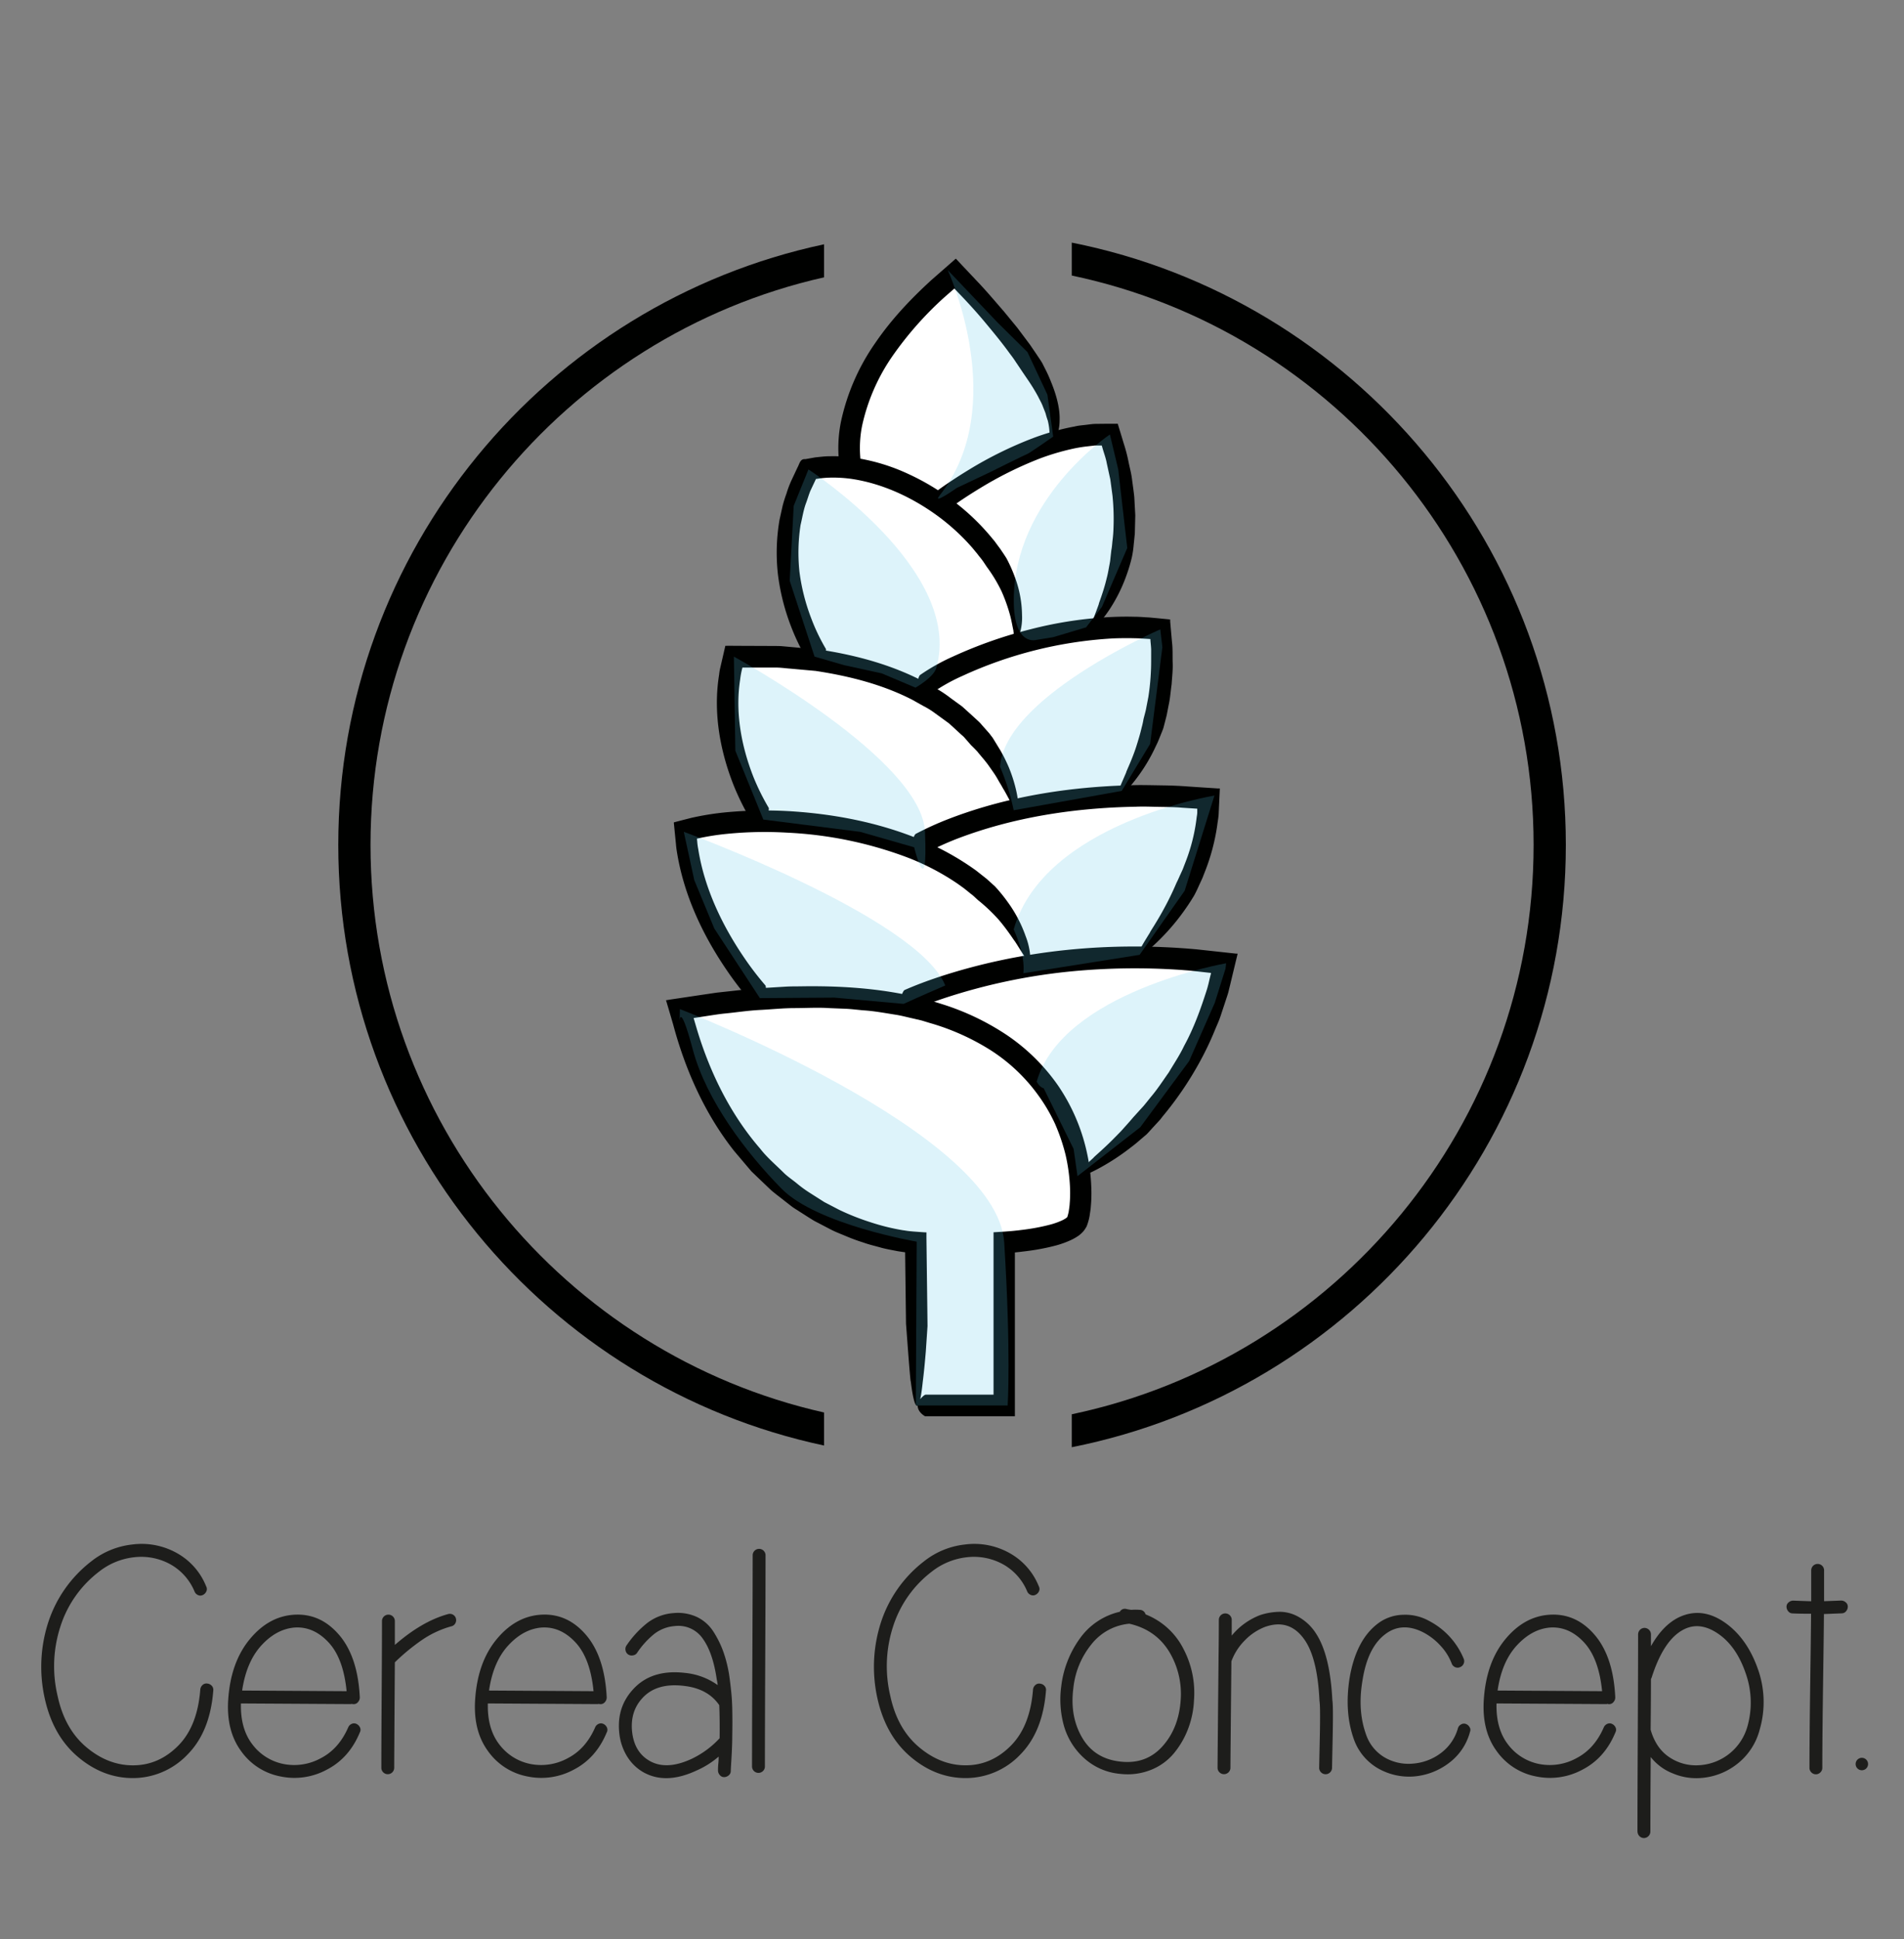 <svg xmlns="http://www.w3.org/2000/svg" viewBox="0 0 826.99 841.89"><rect x="0" y="0" width="826.99" height="841.89" fill="#808080" stroke="none"/><defs><style>.cls-1{fill:#fff;}.cls-2{fill:#000100;}.cls-3{fill:#56c3e8;opacity:0.2;}.cls-4{fill:#1d1d1b;}</style></defs><title>Plan de travail 1</title><g id="Calque_6" data-name="Calque 6"><path class="cls-1" d="M397.66,540.73l1,69.49H436V539.47s27.35-4.52,31.11-8l.83-18.06s-5.43-25.19-10.15-32.56S434.4,445,394.73,438.33s-74.59-7-99.43-.21l9.39,29.4s17.78,37.5,33.87,47.93c21.72,15,43.05,23,56.09,23.52C397.91,539.22,397.66,540.73,397.66,540.73Z"/><path class="cls-1" d="M468,510.66c36.68-18.89,59.25-65.84,64.57-92.43-14.64.13-14.66,0-31.54-1.17-21.95-1.59-89.7,3.82-111.43,20.56,0,0,35.3,6.2,52.11,23.26S465.52,493.77,468,510.66Z"/><path class="cls-1" d="M328.54,431.1c-2.28-4.06-6.79-7.21-9.12-11.57s-3.91-9.32-7.15-13.55a44.44,44.44,0,0,1-7.52-14.31c-1.46-5.08-3.54-10-5.09-15.14A66.94,66.94,0,0,1,297,361.17c4.11-3,11.62-3.22,16.5-3.46,5.45-.26,11.11-.56,16.93-.37,6,.2,11.57,1.07,17.69.76,5.5-.27,10.65,1.5,16.17,2.25,11,1.49,20.94,4.82,31.24,7.91,8.56,2.56,19.89,7.82,26.62,14.39,5,4.91,10.63,9.54,14.67,15.42,2.47,3.59,4.39,6.52,5.74,10.46,1.23,3.6,3.58,6.91,3.71,10.84-4.94,1.78-11.41,2.54-16.5,3.37A90.79,90.79,0,0,0,414,426.59c-4.92,1.74-9.75,4.14-14.6,6.11-2.34.94-4.55,2.2-6.89,3.18-3.33,1.41-5,.55-8.63,0-5.07-.74-9.93-1.27-15.06-1.79-4.84-.49-9.81.36-14.67.36-5.07,0-9.21-2.24-14.28-1.48-4.35.65-10.28,4-12.13-1.84-.36-.11-.7,0-1.06-.06"/><path class="cls-1" d="M397.78,367.13c4.15-3.91,11.32-4.78,16.48-6.48s10.25-4.39,15.49-6.32c10.23-3.77,22.52-7.16,33.51-7.15,10.09,0,20.41.88,30.49.39,4.69-.23,9.86-.5,14.67-.76,5.21-.29,9.83,1,14.62,1.18a26.9,26.9,0,0,1,0,5.6,46.28,46.28,0,0,1-1.46,9.76c-.8,2.56-2.38,4.6-3,7.18s-.69,5.63-1.59,8.27c-.82,2.38-3,4.82-4.07,7.14a64.74,64.74,0,0,1-3.29,6.85c-3.13,4.91-7,9-9.41,14.31-2.85,6.3-4.89,8.72-11.76,9.32-5.88.52-11.86.76-18.06.76s-12.52,0-18.84.35c-4.42.23-3.46.44-5.7-2.9a23.88,23.88,0,0,1-3.31-6.1,38.3,38.3,0,0,0-8.62-14.18,82.34,82.34,0,0,0-10.56-9.89C415.18,378,406,375,397.58,368.9c.69-.72,1.1-3.06,2.09-3.28"/><path class="cls-1" d="M440.86,347.15s-.22-31.84-43.21-48.59c-30.82-12-52.53-14-64.15-14.15s-13.88-2.08-14.74.68-2.41,13.94-2.41,19.59,3.51,28.36,7.54,36.54,6.18,13.49,7.69,14.87,32.34,4.64,36.1,5.39,25.79,6.13,27.85,6.78,40.76-14.8,40.76-14.8l5.52-.76Z"/><path class="cls-1" d="M402.11,298.24c6.59-4.18,37.07-20.44,51.37-20.94s29.83-3.91,35.42-4.07,16,1.11,16,1.11v19.91L499.55,323,487.21,343.4l-2.5,4.3-17.06.11-19.32,3.39-6.52,1.5-4.51-19.82s-6-9.4-9-12.79-19.83-15.89-23.87-18S402.11,298.24,402.11,298.24Z"/><path class="cls-1" d="M441.24,276.87s2.48-14.24-3.59-24.76-17.45-24.29-25.34-29.53-35.45-20.94-48.75-19.39-12.44.62-12.44.62a22,22,0,0,0-4.43,9.06c-1.52,5.93-3.72,34.21-3.72,34.21l5.36,23.25,7,13.28,13.14,5.62,23.93,7.34,8.08,3.14,10.13-6.26,18.07-9.84L440.31,281Z"/><path class="cls-1" d="M409.82,217.24s25.61-17.56,32.41-19.91,27.9-7.46,31.29-8.05a68.52,68.52,0,0,1,8.54-.64,57.12,57.12,0,0,1,2.85,9.7c.75,4.43,3,23.9,3,23.9l.19,21.38L481,260.49,470,274.56l-16.55,2.74L440.31,281l1.43-12.79s-1.06-11.67-6.33-20S423.14,231,417.73,226.77s-11.12-7.71-11.12-7.71Z"/><path class="cls-1" d="M369.77,201.21S368.36,179,373,169.58s19.38-30.49,19.38-30.49l22.48-20.33,8.93,9,31.16,42.61s2.51,10.92,2.51,12-.95,10.54-.95,10.54l-20.64,7.63L414.7,214l-6.38,5.67L390.63,211l-17.31-6.76-3.4-.71Z"/><path class="cls-2" d="M402,614.9a.74.74,0,0,1-.6-.23c-2.07-1.32-5.05-4.72-.13-8.75a2.27,2.27,0,0,1,.73-.38h29.54v-70c0-.24-.1-.61.27-.52,2-.13,4.12-.23,6.13-.41,2.5-.19,2.91-.27,4-.37l2.91-.36a89.6,89.6,0,0,0,11.32-2.18,31.91,31.91,0,0,0,5-1.77,13.58,13.58,0,0,0,1.9-1.06c.48-.45.51-.39.49-.42a21.37,21.37,0,0,0,.65-2.53c.14-1.11.35-2.18.4-3.35a52.8,52.8,0,0,0,.14-7,77.82,77.82,0,0,0-1.92-14.13,83.58,83.58,0,0,0-4.6-13.53A73.16,73.16,0,0,0,451,475.6,76,76,0,0,0,430.31,456a101.89,101.89,0,0,0-26.46-11.84l-3.5-1.07-3.58-.84c-2.4-.52-4.77-1.17-7.2-1.59-4.87-.75-9.7-1.69-14.65-2-2.47-.21-4.92-.54-7.4-.66l-7.44-.3c-4.95-.34-9.95,0-14.92,0s-10,.55-15,.8-9.95,1-14.92,1.51c-2.5.22-5,.64-7.45,1l-6.51,1s-.06,0,0,.07l1.5,5.09c5.72,18.87,14.61,36.82,27.39,51.55,3,3.89,6.75,7,10.19,10.43,1.73,1.72,3.79,3.05,5.66,4.59a53.47,53.47,0,0,0,5.88,4.28l6.15,3.91,6.46,3.36A104.57,104.57,0,0,0,378,530.64a94.57,94.57,0,0,0,14.05,3.49c1.31.15,1.75.35,5,.6l3.86.28,1,.06.48,0a2.12,2.12,0,0,1,0,.45l0,1.9.13,10.66.26,20.4.08,7.29s-.32,4.83-.74,11c-.35,4.19-.8,9.11-1.34,13.29-1.78,17-3.94,10.23-5.18-.26-.1.57-.66-6.26-1.17-12.93l-.91-12.18-.09-7.13-.3-23.84-3.14-.46c-2.55-.52-5.14-.93-7.63-1.64s-5-1.27-7.46-2.17a77.21,77.21,0,0,1-7.28-2.67c-2.36-1-4.82-1.9-7.1-3.12l-6.88-3.59c-2.21-1.32-4.37-2.76-6.55-4.13-1.08-.72-2.21-1.35-3.24-2.14l-3.06-2.38c-2-1.61-4.12-3.13-6.05-4.83l-5.6-5.35-2.79-2.68-2.5-2.95-5-5.9c-12.8-16.21-21.23-35.34-26.47-54.9l-2-6.82-1.05-3.54c-.12-.2.07-.2.23-.21l.46-.07L291,434l1.83-.27,11-1.64,7.45-1.1,7.49-.82c5-.55,10-1.1,15-1.33l7.54-.46c2.51-.15,5-.09,7.56-.15,20.14-.25,40.65,1.4,60.29,7.74a110.1,110.1,0,0,1,28,13.33,85.32,85.32,0,0,1,22.34,21.93A83,83,0,0,1,472,500a84.36,84.36,0,0,1,2,15.62,61.51,61.51,0,0,1-.19,8c-.07,1.33-.33,2.73-.52,4.11A23.65,23.65,0,0,1,472,532.4a11.74,11.74,0,0,1-1.65,2.44,15,15,0,0,1-1.83,1.64,22.8,22.8,0,0,1-3.39,1.94,41.33,41.33,0,0,1-6.48,2.34A96.63,96.63,0,0,1,446,543.19l-3.12.38-2.07.22v70.73a1.5,1.5,0,0,1,0,.38H402Z"/><path class="cls-2" d="M396.64,438.52a.73.73,0,0,1-.63,0,6.36,6.36,0,0,1-3.75-2c-1-1.17-1.47-3.08.05-6a2.63,2.63,0,0,1,.55-.66c4.93-2.16,9.89-4,14.91-5.67,36.06-11.87,74.41-15.4,112-12l7,.76,6.61.72,3.44.37.44,0c.1.05.39,0,.27.15l-.2.85-.41,1.68-2.57,10.68-.85,3.5c-.33,1.15-.73,2.28-1.1,3.42l-2.26,6.83c-.74,2.29-1.81,4.45-2.7,6.68a133,133,0,0,1-6.22,13A147.22,147.22,0,0,1,505,484.7L504,486l-.39.44-.8.87L501.25,489c-1.07,1.15-2.1,2.34-3.19,3.47l-1.87,1.6c-1.2,1-2.78,2.46-4.78,3.94a99.73,99.73,0,0,1-13.62,9c-7.63,4.2-10.52,4.29-10.12,3.11s3.53-4,7.35-7.5c-.5.23,4.23-3.7,8.62-8.16,1.1-1.11,2.2-2.24,3.23-3.29l2.69-3c1.58-1.76,2.61-3,2.61-3l2.91-3.21,1.47-1.61.36-.41.88-1.08,2.08-2.58c2.87-3.37,5.26-7.1,7.81-10.7,2.25-3.79,4.73-7.46,6.62-11.46,4.25-7.75,7.24-16.1,9.92-24.51.65-2.11,1.07-4.28,1.62-6.42l.18-.75h0s0,0,0,0l-8.95-1a288,288,0,0,0-53.82.52,255.6,255.6,0,0,0-52.51,11.23C406,434.76,401.19,436.52,396.64,438.52Z"/><path class="cls-2" d="M332.39,427.78a.75.75,0,0,1,.21.59,6.42,6.42,0,0,1-.79,4.17c-.82,1.33-2.52,2.29-5.74,1.68a2.43,2.43,0,0,1-.78-.34,142.9,142.9,0,0,1-9.71-12.75c-10.55-15.46-18.78-33-21.68-52-.2-1.18-.27-2.39-.4-3.58l-.63-6.36-.17-1.7,0-.42a1.61,1.61,0,0,1,.39-.12l.83-.22,3.3-.85,3.26-.83,1.88-.4a119.59,119.59,0,0,1,14.05-2.06,181.37,181.37,0,0,1,28.06-.29c18.6,1.27,37.15,4.88,54.66,12A117.25,117.25,0,0,1,424,378l4.57,3.61,3.59,3.24a69.93,69.93,0,0,1,5.59,6.88,57.35,57.35,0,0,1,7.73,14.73,30.11,30.11,0,0,1,2,8.65c.1,1.66-.24,2.19-.81,1.92-1.23-.54-3.2-4.32-6-8.53.2.49-3-4.66-6.94-9.23a75,75,0,0,0-8.89-8.42c-1.06-.92-2-1.94-3.19-2.78L420,386.72l-1.47-1.16L416,383.74a106.78,106.78,0,0,0-22.85-11.81A170.65,170.65,0,0,0,342,361.53a166.24,166.24,0,0,0-26.13.5,108.85,108.85,0,0,0-12.73,2l-.43.1h0l.13,1.36a26.18,26.18,0,0,0,.43,3.15c2.65,16.84,10.23,32.91,20,47.23A131.6,131.6,0,0,0,332.39,427.78Z"/><path class="cls-2" d="M402.12,370.37a.71.71,0,0,1-.62.07,6.54,6.54,0,0,1-3.88-1.64c-1.15-1.06-1.78-2.92-.46-6a3,3,0,0,1,.5-.7,135.91,135.91,0,0,1,14.66-6.64c26.43-10.14,54.55-14.19,82.46-14.6,3.49,0,7,.09,10.48.14s7,.19,10.45.46l5.41.36,5.1.33,2.56.17.63,0c.2,0,.52-.05.41.26l-.06,1.29-.42,9.1c-.05,1.83-.44,3.62-.65,5.43A89.79,89.79,0,0,1,523,379.35l-.66,1.71-.49,1.08-1,2.17c-.65,1.45-1.31,2.9-2.06,4.29,0,0-1.85,3.23-4.78,7.27a95.41,95.41,0,0,1-10.63,12.39c-6.16,6.14-8.88,7.06-8.85,5.81s2.28-4.86,5-9.26c-.41.36,3.07-4.73,6-10.22A123.72,123.72,0,0,0,511,383.32c.67-1.27,1.2-2.6,1.81-3.9l.89-1.95,1.44-3.74a78.29,78.29,0,0,0,4.59-18.56c.09-.78.27-1.57.29-2.36l0-1.18,0-.56h0s0,.07,0,.05l-6.62-.43c-3.32-.29-6.65-.3-10-.36s-6.65-.21-10-.07c-26.53.46-53.2,4.51-77.79,13.94A127.85,127.85,0,0,0,402.12,370.37Z"/><path class="cls-2" d="M333.83,350.65a.74.74,0,0,1,.09.61,6.53,6.53,0,0,1-1.47,3.95c-1,1.19-2.85,1.9-5.94.71a2.76,2.76,0,0,1-.73-.47,110.45,110.45,0,0,1-7.16-14.57c-5.91-15-8.93-31.61-6.27-48a21.13,21.13,0,0,1,.52-3.05l.87-3.76,1.3-5.66c1.87-.05,3.8,0,5.69,0l12.65.05c2,0,3.95,0,5.92.07l5.93.54c3.95.38,7.9.69,11.84,1.13,15.71,2.49,31.36,6.77,45.62,14.51l5.29,3a53.17,53.17,0,0,1,5,3.45l4.93,3.58,4.54,4.11,2.35,2.16a17.23,17.23,0,0,1,1.66,1.75l3.2,3.61,1.53,2,3.3,5.4a69.7,69.7,0,0,1,3.68,7.39,62.47,62.47,0,0,1,2.67,7.91c2.28,8.54,1.26,11.39.3,10.6s-2.69-4.53-5.21-8.94c.05.26-.54-1-1.7-2.87-.57-.95-1.17-2.11-1.94-3.3s-1.67-2.42-2.54-3.68c-1.72-2.52-3.86-4.78-5.26-6.59-1.59-1.69-2.72-2.75-2.72-2.75L419,320.36c-.45-.53-1-1-1.54-1.45l-3.25-3-2-1.82-2.19-1.6-4.38-3.18A35.16,35.16,0,0,0,401,306.5l-4.75-2.67c-13-6.67-27.4-10.31-42-12.53l-11.09-1c-1.86-.14-3.7-.4-5.56-.45H332l-9.47,0c-.09,0,0-.06-.06,0a34.68,34.68,0,0,0-1,5.25c-2.19,14.12.48,28.83,5.81,42.32A99.42,99.42,0,0,0,333.83,350.65Z"/><path class="cls-2" d="M405.2,300.6a.57.57,0,0,1-.53.11,5.51,5.51,0,0,1-1.71-.3c-.69-.13-1.1-.6-1.94-.79a3,3,0,0,1-2.09-1.37,6.43,6.43,0,0,1,.16-4.28,2.8,2.8,0,0,1,.47-.85,87.55,87.55,0,0,1,14.37-8.07,194.82,194.82,0,0,1,33.9-11.89,174.51,174.51,0,0,1,35.59-5.3c3-.12,6-.17,9.07-.08,1.51,0,3,.08,4.54.19l2.27.13,3.75.35,4,.39,1,.1c.23-.05.19.18.21.36l0,.54.19,2.18.6,6.78c.38,3,.19,6.09.3,9.14s-.27,6.1-.46,9.15c-.44,3-.62,6.09-1.3,9.07l-.54,2.8c-.16.78-.28,1.57-.5,2.34l-1.19,4.62s-.27.89-.88,2.34-1.32,3.5-2.47,5.75a74.67,74.67,0,0,1-8.47,14.08c-5.28,7-8,8.12-8.07,6.87s1.74-5,3.74-9.73c-.37.41,2.35-5.05,4.27-10.94.95-3,1.83-5.93,2.34-8.22a35.28,35.28,0,0,0,.85-3.81c.34-1.39.74-2.76,1.05-4.15l1.07-5.55a102.39,102.39,0,0,0,1.2-16.41L500,282c-.05-1.38-.22-2.74-.33-4.11l0-.41h0l-.66-.06-3.84-.23c-1.38-.08-2.77-.07-4.16-.12-2.77,0-5.55,0-8.33.16a180.65,180.65,0,0,0-64.78,16.29A79.93,79.93,0,0,0,405.2,300.6Z"/><path class="cls-2" d="M358.64,281.62a.68.68,0,0,1,.1.6,6.64,6.64,0,0,1-1.44,4c-1,1.2-2.82,1.94-5.94.77a3.13,3.13,0,0,1-.72-.47,92.57,92.57,0,0,1-7.12-14.7,95.1,95.1,0,0,1-5.66-22.67,84.16,84.16,0,0,1,.73-23.5l1.28-5.78a53.11,53.11,0,0,1,1.75-5.63,43.09,43.09,0,0,1,2.07-5.52l2.72-5.8c.87-1.52,1.09-3.81,3.4-3.57l4.34-.77c2-.19,4-.48,6-.47a63.2,63.2,0,0,1,11.93.77,84.72,84.72,0,0,1,22.41,6.89,102.66,102.66,0,0,1,19.89,12,98.23,98.23,0,0,1,16.75,16.18c.28.32.72.85.84,1l.36.49.73,1,1.44,1.94c.89,1.35,1.83,2.66,2.67,4.05a61.81,61.81,0,0,1,3.64,8.16A48.39,48.39,0,0,1,443.91,267a23.87,23.87,0,0,1-1.24,8.9c-.58,1.57-1.11,1.91-1.51,1.42a8.54,8.54,0,0,1-1-3.56c-.39-1.77-.75-4-1.38-6.41a71.72,71.72,0,0,0-3.8-10.7,64.87,64.87,0,0,0-6.27-10.39c-.8-1.15-1.52-2.35-2.39-3.47L425,241.14l-.32-.42a11,11,0,0,0-.7-.87l-1.65-2a92.61,92.61,0,0,0-15.29-14c-11.22-8.14-24.27-14.12-37.73-16a57.38,57.38,0,0,0-10-.43,44.6,44.6,0,0,0-4.92.55c-.16,0,0,0,0,0l-.25.55-2.19,4.65c-.64,1.59-1.12,3.23-1.69,4.84-1.27,3.19-1.73,6.6-2.54,9.91a79.06,79.06,0,0,0-.47,20.45,87.07,87.07,0,0,0,5.07,20A84.27,84.27,0,0,0,358.64,281.62Z"/><path class="cls-2" d="M413,220.33a.77.77,0,0,1-.61.16,6.33,6.33,0,0,1-4.1-1.13c-1.24-1-2-2.73-1.17-5.87a2.54,2.54,0,0,1,.39-.74c4.32-3.13,8.75-6,13.28-8.77a169.09,169.09,0,0,1,28-13.79A107.8,107.8,0,0,1,464,185.72l3.92-.8c1.32-.22,2.68-.33,4-.49s2.67-.37,4-.39l5.43-.06,3.79,0c.41-.13.43.28.52.57l.27.9.55,1.79,1.63,5.38a68.75,68.75,0,0,1,2,7.61c.51,2.58,1.23,5.12,1.56,7.74s.74,5.23,1,7.85l.43,7.93-.2,8-.52,5.11a42.8,42.8,0,0,1-.69,4.75,67.21,67.21,0,0,1-2.51,8.44,68.17,68.17,0,0,1-7.41,14.78c-4.93,7.33-7.74,8.45-7.79,7.21s1.6-5,3.31-9.81c-.35.42,2-5.16,3.39-11.16.41-1.47.69-3,.94-4.41s.56-2.74.65-3.91c.25-2.3.43-3.85.43-3.85.3-1.39.36-2.82.52-4.23a51.74,51.74,0,0,0,.41-5.22,100.58,100.58,0,0,0-.42-14.2l-.95-7.07-1.53-7c-.41-2.36-1.31-4.61-1.94-6.91l-.25-.84s0,0,0,0l-1.32,0c-.58,0-1.15,0-1.72,0l-3.46.4a59.85,59.85,0,0,0-6.91,1.2,104,104,0,0,0-13.64,4.11A162.61,162.61,0,0,0,425.62,212C421.31,214.61,417.06,217.39,413,220.33Z"/><path class="cls-2" d="M373.69,198.91c0,.19,0,.26-.17.55a7.3,7.3,0,0,1-2.9,2.92c-1.33.8-3.38.88-5.76-1.65a2.91,2.91,0,0,1-.48-.78,57.9,57.9,0,0,1,.88-16.84,94.11,94.11,0,0,1,14.95-34.26c7-10.25,15.49-19.19,24.49-27.4l9.86-8.63.41-.37c.07,0,.14-.16.21-.13l.19.2.76.81,1.52,1.62,3.05,3.23,3.4,3.61c4.17,4.33,8.08,9,12,13.5l5.75,7,5.48,7.31,2.92,4.29c.85,1.32,1.79,2.57,2.57,4l1.12,2.23a55.58,55.58,0,0,1,2.58,5.72c1.93,4.64,3.9,10.93,3.72,16.49,0,4.68-1.41,7.64-2.45,8.95s-1.67,1.48-1.92.92,0-2,0-3.59a26.05,26.05,0,0,0-.77-6,29.77,29.77,0,0,1-.92-3c-.33-1-.85-2.17-1.33-3.43s-1.27-2.59-1.92-3.94a80.79,80.79,0,0,0-4.42-7.23l-2.2-3.23-2.42-3.61c-.9-1.28-1.24-2-3.35-4.74-3.34-4.63-7-9.05-10.69-13.48s-7.58-8.7-11.62-12.87l-1.71-1.81s0,0,0,0l-4.43,3.89a149.45,149.45,0,0,0-22.45,25.44,84.6,84.6,0,0,0-13.19,30.25A49.28,49.28,0,0,0,373.69,198.91Z"/><path class="cls-3" d="M295.3,438.12s137.86,53.19,140.87,101.35,1.5,70.75,1.5,70.75H397.78l.38-71.12s-43.31-7.36-58.7-23-32.66-38.35-38.53-60.35-5.75-11.83-5.75-11.83Z"/><path class="cls-3" d="M468,510.66l27.25-21.22,21.24-28.74,11.14-25.28,4.66-14.85.28-2.34s-71,12.37-82.3,51.39c1.34,2.6,3.05,2.88,3.05,2.88l13,26.34Z"/><path class="cls-3" d="M330.05,433.36l-19.79-30.2-8.7-21-4.56-21s101.52,37.15,113.57,66.71c-11.19,4.82-18.08,8-18.08,8l-30.08-2.72Z"/><path class="cls-3" d="M331.55,355.84l-12.16-29.9-.63-40.85s81.64,44.54,83,76.08-4.7,6.71-4.7,6.71l-23.44-6.71Z"/><path class="cls-3" d="M444.45,422.57l50.53-8,19.56-27.8,12.94-41.35s-74,12-87.19,58.11C445.89,416.13,444.45,422.57,444.45,422.57Z"/><path class="cls-3" d="M440.29,351.8l46.92-8.4L499.55,323,504.87,281l-.9-7.73s-67.47,29.19-69.61,59.67A100.13,100.13,0,0,1,440.29,351.8Z"/><path class="cls-3" d="M353.79,285.09,343,252.15l1.74-32.53,6.41-15.81s67.74,43.9,55.49,86.3c-1.16,4-9,8.45-9,8.45L383,292.37l-16.37-3.57Z"/><path class="cls-3" d="M450.22,277.82l7.22-1.17,14.28-4.26,6.9-8.89,11-25.57-3.92-34.12-3.62-15.17s-41.75,27.92-41.75,72C440.31,281,450.22,277.82,450.22,277.82Z"/><path class="cls-3" d="M415.6,211.84,430.05,205s15.44-7.7,16.22-7.93,11.17-7.5,11.17-7.5l-2.51-18.23-8.66-18.47-13-12.86-21.64-22.76s27.26,59-3.49,97.84C404.52,219.62,415.6,211.84,415.6,211.84Z"/><path class="cls-2" d="M357.93,613.28c-112.65-25.38-197-126.23-197-246.43s84.39-221.06,197-246.44V106.07c-120.43,25.63-211,132.81-211,260.78S237.5,602,357.93,627.62Z"/><path class="cls-2" d="M465.52,105.34v14.29c114.42,24.05,200.59,125.76,200.59,247.22S579.94,590,465.52,614.05v14.3c122.19-24.27,214.59-132.29,214.59-261.5S587.71,129.61,465.52,105.34Z"/></g><g id="Cereal_Concept" data-name="Cereal Concept"><path class="cls-4" d="M84.5,691a24.12,24.12,0,0,0-10.61-11.87,26.3,26.3,0,0,0-15.64-3,29.83,29.83,0,0,0-15.36,6.36A48.44,48.44,0,0,0,26.2,706.31a55.73,55.73,0,0,0-1.19,30q3.07,14.38,12.57,22.34t20.53,7.82q11-.13,19.34-8.58T87,733.47a3,3,0,0,1,1-1.89,2.42,2.42,0,0,1,2-.62,3,3,0,0,1,2,1,2.57,2.57,0,0,1,.63,2.1q-1.39,17.88-11.24,27.79A32.74,32.74,0,0,1,58.11,772Q45,772.15,34,762.93T19.43,737.38a62.72,62.72,0,0,1,1.53-33A54.86,54.86,0,0,1,39.53,678a34.65,34.65,0,0,1,17.88-7.4,31.31,31.31,0,0,1,19,3.49,28.63,28.63,0,0,1,13.13,14.66A2.41,2.41,0,0,1,89.6,691a3.06,3.06,0,0,1-1.54,1.53,2.33,2.33,0,0,1-2.09,0A2.8,2.8,0,0,1,84.5,691Z"/><path class="cls-4" d="M152.65,739.75v.14l-48-.28q-.28,11,5,17.81a22.37,22.37,0,0,0,13.4,8.45,24,24,0,0,0,16.34-2.52q7.81-4.05,11.87-13.4a2.85,2.85,0,0,1,1.47-1.47,2.4,2.4,0,0,1,2.09,0,3.12,3.12,0,0,1,1.54,1.54,2.39,2.39,0,0,1-.07,2.16q-4.62,11.18-14.39,16.2a29.52,29.52,0,0,1-20,2.93,27.17,27.17,0,0,1-17.17-11q-6.57-8.94-5.59-22.62,1.13-16.06,9.36-26t19.27-10.61q11.44-.69,19.55,8.8T156.28,737a3,3,0,0,1-.77,2,2.37,2.37,0,0,1-1.89.91A2.87,2.87,0,0,1,152.65,739.75ZM105.17,734l45.38.28q-1.4-14.25-7.82-21.16t-14.52-6.49q-8,.55-14.59,7.68T105.17,734Z"/><path class="cls-4" d="M165.63,767.68q0-10.6.14-32t.14-32a2.8,2.8,0,0,1,5.59,0V714.2q11.87-10.34,23.18-13.41a2.76,2.76,0,0,1,2.09.28,2.58,2.58,0,0,1,1.26,1.68,2.72,2.72,0,0,1-.28,2.09,2.58,2.58,0,0,1-1.67,1.26,42.9,42.9,0,0,0-12.36,5.65,89.61,89.61,0,0,0-12.22,10q-.28,42.45-.28,45.94a2.8,2.8,0,0,1-5.59,0Z"/><path class="cls-4" d="M259.89,739.75v.14l-48-.28q-.27,11,5,17.81a22.42,22.42,0,0,0,13.41,8.45,24.06,24.06,0,0,0,16.34-2.52q7.81-4.05,11.87-13.4a2.79,2.79,0,0,1,1.46-1.47,2.42,2.42,0,0,1,2.1,0,3.1,3.1,0,0,1,1.53,1.54,2.36,2.36,0,0,1-.07,2.16q-4.61,11.18-14.38,16.2a29.54,29.54,0,0,1-20,2.93,27.19,27.19,0,0,1-17.18-11q-6.56-8.94-5.58-22.62,1.11-16.06,9.35-26T235,701.07q11.44-.69,19.55,8.8T263.52,737a3,3,0,0,1-.77,2,2.36,2.36,0,0,1-1.88.91A2.94,2.94,0,0,1,259.89,739.75ZM212.41,734l45.39.28q-1.4-14.25-7.82-21.16t-14.53-6.49q-7.95.55-14.59,7.68T212.41,734Z"/><path class="cls-4" d="M272.18,714.34a43.53,43.53,0,0,1,9-9.71,21.3,21.3,0,0,1,11.38-4.26,19.72,19.72,0,0,1,10.26,1.75,17.45,17.45,0,0,1,7.12,6.42,42.55,42.55,0,0,1,4.4,9.08,56.92,56.92,0,0,1,2.52,10.68q.42,3.08.76,6.43t.42,6.77q.07,3.42.07,6.21t-.07,6.43c0,2.42-.09,4.26-.14,5.51s-.14,3-.28,5.24-.21,3.58-.21,4.05a2.38,2.38,0,0,1-.9,1.88,3.08,3.08,0,0,1-2,.77,2.36,2.36,0,0,1-1.88-.91,3,3,0,0,1-.77-2c0-.65,0-1.65.14-3s.14-2.35.14-3a37.84,37.84,0,0,1-9.5,6q-13.68,6.42-23.6.56a20.11,20.11,0,0,1-6.91-7.05A23.77,23.77,0,0,1,269,752.6q-1.26-11.18,5.86-19,8-8.94,22.63-7.26a29.26,29.26,0,0,1,14.24,5.3,22.28,22.28,0,0,0-.42-2.51q-1.68-11.6-6.07-17.67A12.85,12.85,0,0,0,293.13,706a16.62,16.62,0,0,0-8.87,3.35,36.82,36.82,0,0,0-7.61,8.38,2.51,2.51,0,0,1-1.75,1,2.67,2.67,0,0,1-3.21-2.24A2.73,2.73,0,0,1,272.18,714.34Zm40.22,26q-5-7.26-15.5-8.38-11.88-1.39-18,5.45-5.31,5.86-4.33,14.66,1,8.52,7.27,12.29,7.4,4.47,18.57-.7a39.88,39.88,0,0,0,12.15-8.94Q312.67,746.74,312.4,740.31Z"/><path class="cls-4" d="M326.64,767.12q0-15.36.14-46t.14-46a2.8,2.8,0,0,1,5.59,0q0,15.36-.14,46t-.14,46a2.8,2.8,0,0,1-5.59,0Z"/><path class="cls-4" d="M446.17,691a24,24,0,0,0-10.61-11.87,26.29,26.29,0,0,0-15.64-3,29.87,29.87,0,0,0-15.36,6.36,48.44,48.44,0,0,0-16.69,23.81,55.73,55.73,0,0,0-1.18,30q3.06,14.38,12.56,22.34t20.53,7.82q11-.13,19.34-8.58t9.57-24.37a3,3,0,0,1,1-1.89,2.4,2.4,0,0,1,2-.62,3,3,0,0,1,2,1,2.53,2.53,0,0,1,.62,2.1q-1.39,17.88-11.24,27.79A32.7,32.7,0,0,1,419.78,772q-13.12.13-24.09-9.08T381.1,737.38a62.72,62.72,0,0,1,1.54-33A54.79,54.79,0,0,1,401.21,678a34.61,34.61,0,0,1,17.87-7.4,31.33,31.33,0,0,1,19,3.49,28.62,28.62,0,0,1,13.12,14.66,2.38,2.38,0,0,1,.07,2.17,3.08,3.08,0,0,1-1.53,1.53,2.35,2.35,0,0,1-2.1,0A2.8,2.8,0,0,1,446.17,691Z"/><path class="cls-4" d="M497.56,700.93A31.18,31.18,0,0,1,514,715.87a41,41,0,0,1,4.61,22.21,39.89,39.89,0,0,1-2.58,12.57,37.48,37.48,0,0,1-6.22,10.68,24.93,24.93,0,0,1-9.91,7.12,27.35,27.35,0,0,1-13.13,1.75,26.77,26.77,0,0,1-16.06-7,29.92,29.92,0,0,1-8.66-14.1,42.61,42.61,0,0,1-1.11-16.9,44.3,44.3,0,0,1,8-20.67,29.24,29.24,0,0,1,17.45-11.73,2.47,2.47,0,0,1,2.66-1.25,18.21,18.21,0,0,0,2.37.42,22,22,0,0,1,3.63,0A2.59,2.59,0,0,1,497.56,700.93Zm-7,4.05A23.73,23.73,0,0,0,474,714a36,36,0,0,0-7.82,19.2q-1.53,12.15,3.91,21.36T487,764.89q11,1.11,18-6.77t7.82-20a35.43,35.43,0,0,0-5-21Q502,707.64,490.58,705Z"/><path class="cls-4" d="M534.85,721.32q-.42,42.87-.42,46.36a2.8,2.8,0,0,1-5.59,0q0-3.48.42-46.36v-1q.13-9.63.14-17.17a2.8,2.8,0,0,1,5.59,0v7a29.68,29.68,0,0,1,12.43-8.94,28.74,28.74,0,0,1,8.58-1.4,16.77,16.77,0,0,1,8.31,2.38,21.39,21.39,0,0,1,7.26,7q6.15,9.36,7.13,29.05.42,2.24.14,15.71t-.28,13.75a2.8,2.8,0,0,1-5.59,0q0-.27.28-13.54t-.14-15.64q-.84-18.16-6.28-26.26-6.57-9.76-17.46-5.86a24.57,24.57,0,0,0-8.73,5.86A25,25,0,0,0,534.85,721.32Z"/><path class="cls-4" d="M630.5,722.16a23.75,23.75,0,0,0-4.88-7.68,27.07,27.07,0,0,0-7.41-5.73q-9.35-4.74-16.61.84-7.54,5.73-9.78,19.83-2.24,13,1.4,23.32a18.39,18.39,0,0,0,8,10.19,20.61,20.61,0,0,0,12.43,2.8,23,23,0,0,0,12.22-4.61,20.21,20.21,0,0,0,7.33-10.61,2.76,2.76,0,0,1,1.32-1.75,2.44,2.44,0,0,1,2.1-.28,3,3,0,0,1,1.67,1.4,2.12,2.12,0,0,1,.21,2,24.76,24.76,0,0,1-9.21,13.62A29,29,0,0,1,614,771.31a27.1,27.1,0,0,1-15.65-3.63,23.73,23.73,0,0,1-10.47-13q-4-11.58-1.67-26.25,2.79-16.2,12-23.32a18.74,18.74,0,0,1,11.31-4,21.18,21.18,0,0,1,11.17,2.65,32.49,32.49,0,0,1,15.08,16.48,2.68,2.68,0,0,1-.07,2.17,2.77,2.77,0,0,1-1.61,1.46,2.66,2.66,0,0,1-2.16-.07A2.76,2.76,0,0,1,630.5,722.16Z"/><path class="cls-4" d="M698,739.75v.14l-48-.28q-.27,11,5,17.81a22.42,22.42,0,0,0,13.41,8.45,24.06,24.06,0,0,0,16.34-2.52q7.81-4.05,11.86-13.4a2.85,2.85,0,0,1,1.47-1.47,2.42,2.42,0,0,1,2.1,0,3.14,3.14,0,0,1,1.53,1.54,2.36,2.36,0,0,1-.07,2.16q-4.61,11.18-14.38,16.2a29.54,29.54,0,0,1-20,2.93,27.19,27.19,0,0,1-17.18-11q-6.56-8.94-5.58-22.62,1.11-16.06,9.35-26t19.27-10.61q11.46-.69,19.55,8.8T701.58,737a3,3,0,0,1-.77,2,2.36,2.36,0,0,1-1.88.91A2.94,2.94,0,0,1,698,739.75ZM650.47,734l45.39.28q-1.41-14.25-7.82-21.16t-14.53-6.49q-7.95.55-14.59,7.68T650.47,734Z"/><path class="cls-4" d="M711.22,795.33q0-14.24.14-42.87t.14-42.87a2.83,2.83,0,0,1,2.79-2.79,2.85,2.85,0,0,1,2.79,2.79v5.17q5-8.94,11.87-12.43,10.2-5,20.53,2.37,9.35,6.7,14,19.83a42.55,42.55,0,0,1,.84,26.39,27.71,27.71,0,0,1-9.84,15,28.74,28.74,0,0,1-16,6.07,26,26,0,0,1-11.87-2,22.77,22.77,0,0,1-9.64-7.13q-.13,19.41-.14,32.4a2.85,2.85,0,0,1-2.79,2.79,2.83,2.83,0,0,1-2.79-2.79ZM717.08,729q0,7.82-.14,22.06a1.17,1.17,0,0,1,.14.42q2.37,7.83,8.17,11.59a20.67,20.67,0,0,0,12.85,3.35A23.13,23.13,0,0,0,759,749.53a37.91,37.91,0,0,0-.83-23.18q-4-11.6-11.87-17t-14.81-1.95q-8.79,4.32-14.1,20.94A5.64,5.64,0,0,1,717.08,729Z"/><path class="cls-4" d="M792.21,700.79q0,3.63-.35,28.63t-.35,38.12a2.68,2.68,0,0,1-.84,2,2.72,2.72,0,0,1-3.91,0,2.71,2.71,0,0,1-.83-2q0-13.12.35-38.12t.34-28.77c-2.6,0-5.26,0-8-.14a2.39,2.39,0,0,1-1.89-.9,3.08,3.08,0,0,1-.77-2,2.36,2.36,0,0,1,.91-1.88,3,3,0,0,1,2-.77l7.82.28V681.66a2.8,2.8,0,0,1,5.59,0v13.55l7.4-.28a3,3,0,0,1,2,.77,2.38,2.38,0,0,1,.9,1.88,3.07,3.07,0,0,1-.76,2,2.41,2.41,0,0,1-1.89.9Z"/><path class="cls-4" d="M810.64,764.05a2.7,2.7,0,1,1-1.95-.84A2.68,2.68,0,0,1,810.64,764.05Z"/></g></svg>